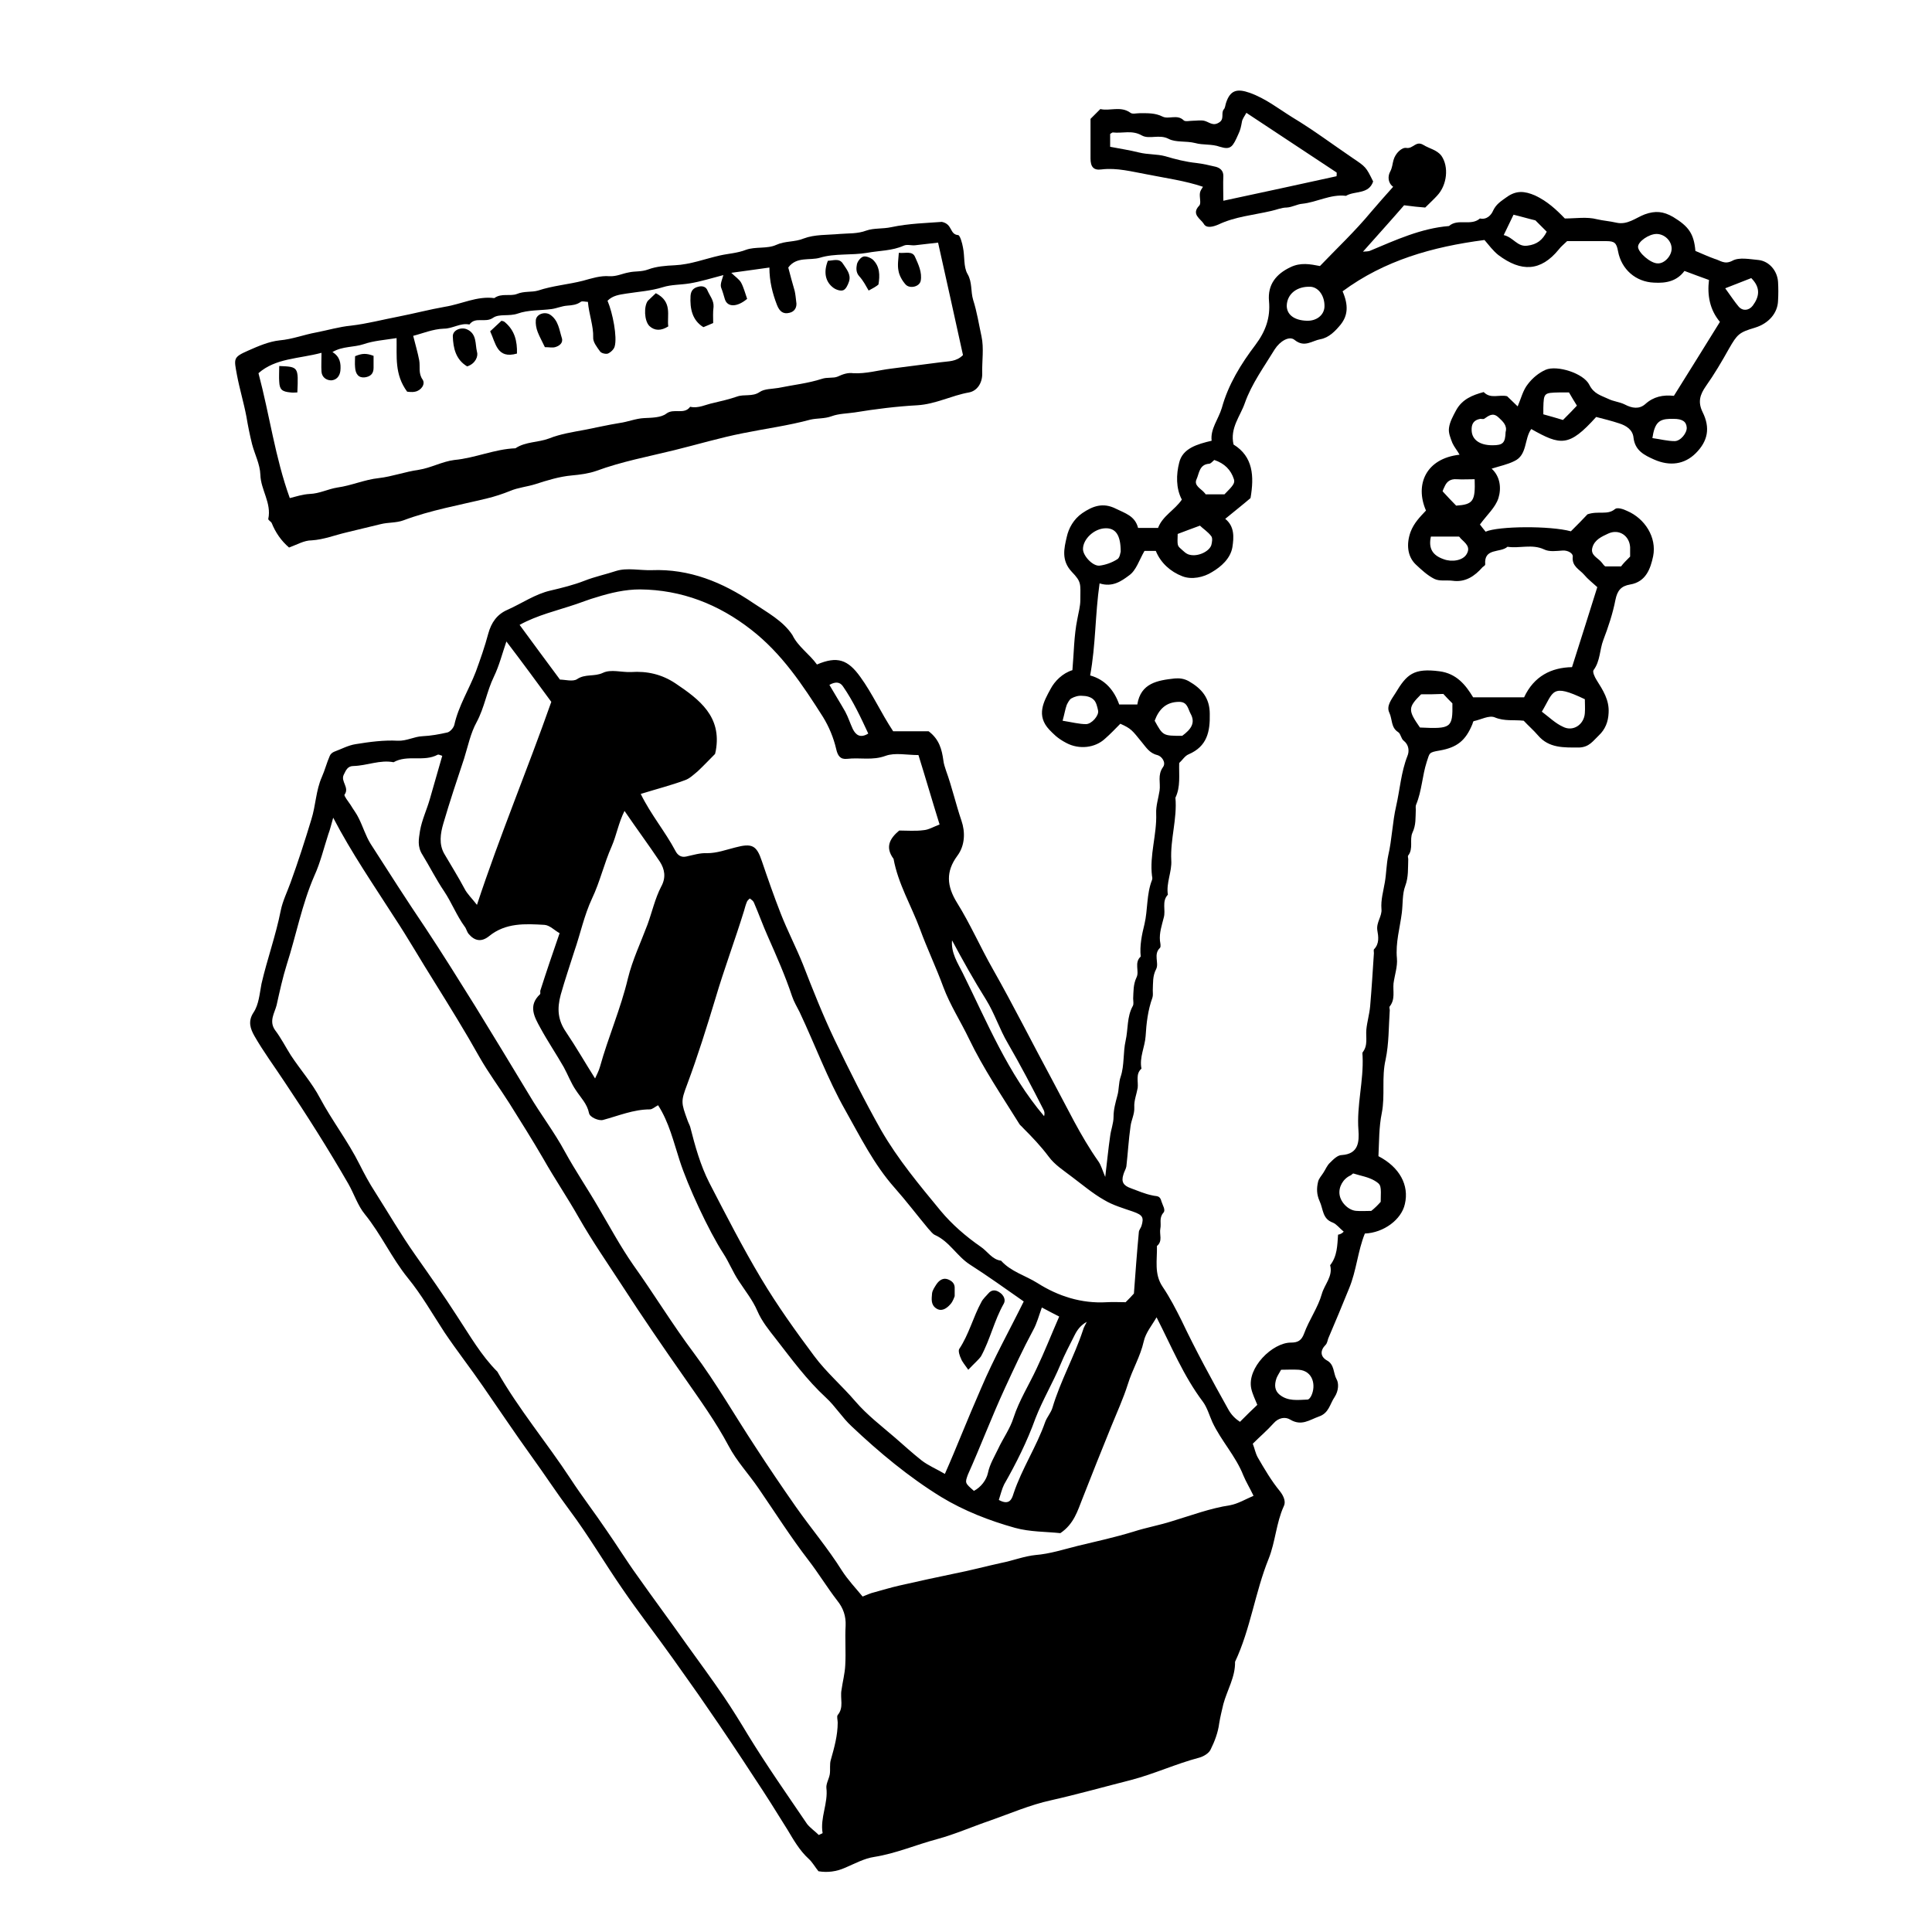 <?xml version="1.0" encoding="utf-8"?>
<!-- Generator: Adobe Illustrator 26.4.1, SVG Export Plug-In . SVG Version: 6.00 Build 0)  -->
<svg version="1.1" id="icon-fonts_xA0_Image_00000108994070744483400340000008817850269064809625_"
	 xmlns="http://www.w3.org/2000/svg" xmlns:xlink="http://www.w3.org/1999/xlink" x="0px" y="0px" viewBox="0 0 512 512"
	 style="enable-background:new 0 0 512 512;" xml:space="preserve">
<g>
	<path d="M216.5,176.1c5.4-2.3,8.2-1.3,11.5,3.3c3.2,4.4,5.4,9.4,8.7,14.4c2.8,0,6.3,0,9.4,0c2.8,2.1,3.5,4.8,3.9,7.7
		c0.1,0.9,0.4,1.8,0.7,2.7c1.6,4.4,2.6,8.9,4.1,13.3c1,2.9,1,6.5-1.1,9.3c-3.1,4.2-2.8,8-0.1,12.4c3.5,5.6,6.2,11.8,9.5,17.6
		c5.5,9.7,10.5,19.7,15.8,29.5c3.9,7.2,7.4,14.7,12.2,21.5c0.7,1,1,2.2,1.8,4.1c0.5-4.1,0.8-7.4,1.3-10.8c0.2-1.7,0.9-3.4,0.9-5.1
		c0-2,0.5-3.7,1-5.6c0.5-1.7,0.3-3.4,0.9-5.1c1-3,0.6-6.4,1.3-9.5c0.7-3.1,0.3-6.3,1.9-9.2c0.3-0.5,0.1-1.3,0.1-2
		c0.1-1.9,0-3.7,0.9-5.6c0.8-1.6-0.7-3.9,1.1-5.5c-0.3-2.9,0.3-5.8,1-8.6c0.9-3.8,0.5-7.9,2-11.7c0.1-0.3,0.1-0.7,0-1
		c-0.7-5.6,1.3-11,1.1-16.6c-0.1-2,0.6-4.1,0.9-6.1c0.3-2-0.6-4.1,0.9-6.2c0.9-1.2-0.3-2.9-1.5-3.2c-2.1-0.5-3-2.1-4.1-3.4
		c-2.6-3.2-2.8-3.6-5.7-4.9c-1.3,1.3-2.6,2.7-4.1,4c-2.6,2.4-6.8,2.9-10.2,1.1c-2.5-1.3-3.5-2.5-4.5-3.5c-3.6-3.8-1.5-7.5,0.3-10.8
		c1.1-2.1,3.2-4.2,5.8-5c0.4-4.5,0.4-9.1,1.3-13.5c0.3-1.7,0.8-3.4,0.8-5.1c0-4.3,0.4-4.7-2.3-7.5c-2.8-3-2-6.2-1.3-9.2
		c0.5-2.3,1.8-4.7,4.1-6.3c2.8-1.9,5.5-2.9,8.9-1.2c2.4,1.2,5.1,1.9,5.9,5.1c1.7,0,3.5,0,5.3,0c1.2-3.2,4.4-4.7,6.3-7.5
		c-1.6-3-1.5-6.7-0.7-9.8c0.9-3.8,4.8-4.9,8.6-5.8c-0.4-3.1,1.8-5.7,2.7-8.7c1.7-6.2,5.1-11.7,8.9-16.7c2.7-3.6,4-7.2,3.6-11.6
		c-0.4-4.4,1.9-7.2,5.7-9c2.7-1.3,5.2-0.8,7.8-0.3c4.4-4.6,9.3-9.2,13.6-14.4c1.9-2.2,3.8-4.4,5.8-6.6c-1.5-1.1-1.4-2.9-0.8-4
		c0.6-1.1,0.6-2.1,0.9-3.1c0.5-1.8,2.2-3.4,3.4-3.2c1.8,0.3,2.5-2,4.5-0.8c1.6,1,3.6,1.3,4.8,2.9c2,2.9,1.5,7.7-1.1,10.5
		c-0.9,1-1.9,1.9-3.2,3.2c-1.5-0.1-3.3-0.3-5.6-0.6c-3.2,3.7-6.9,7.8-10.9,12.3c0.7-0.1,1.4,0,2-0.3c6.7-2.8,13.4-5.9,20.8-6.5
		c2.4-2.1,5.8,0.1,8.2-2c1.8,0.4,3-0.9,3.5-2.1c0.8-1.7,2.1-2.5,3.5-3.5c2.6-1.9,4.8-1.7,7.6-0.5c3.2,1.5,5.6,3.7,7.9,6.1
		c2.9,0,5.8-0.5,8.5,0.2c1.7,0.4,3.4,0.5,5.1,0.9c3,0.7,5.2-1.3,7.6-2.2c2.8-1,4.9-0.8,7.5,0.7c4.1,2.5,5.5,4.4,5.9,9
		c1.7,0.7,3.4,1.5,5.1,2.1c1.5,0.4,2.6,1.6,4.7,0.5c1.8-1,4.6-0.4,6.9-0.2c2.8,0.3,5,2.8,5.2,5.8c0.1,1.7,0.1,3.3,0,5
		c-0.1,3.3-2.5,6-6,7.1c-4.4,1.3-4.8,1.8-7,5.6c-1.9,3.4-3.9,6.8-6.1,9.9c-1.6,2.3-2.2,4.2-0.9,6.9c2.1,4.2,1.4,7.7-1.8,10.9
		c-3,3-6.9,3.5-11,1.7c-2.7-1.2-5.1-2.4-5.5-5.8c-0.2-2.1-1.9-3.2-3.8-3.8c-2.1-0.7-4.2-1.2-6.1-1.7c-7.2,8-9.4,7.6-17.2,3.2
		c-1.9,2.6-1,6.9-4.5,8.5c-1.8,0.9-3.8,1.3-6,2c2.3,2.1,2.6,5.2,1.8,7.8c-0.8,2.5-3,4.4-4.9,7c0.4,0.5,0.9,1.2,1.5,1.9
		c3.4-1.5,17.1-1.6,22.6-0.1c1.7-1.7,3.3-3.3,4.4-4.5c2.9-1,5.3,0.3,7.3-1.4c0.6-0.5,2.2,0,3.2,0.5c4.7,2,7.9,7,6.9,12
		c-0.7,3.3-1.9,6.8-6.1,7.5c-2.4,0.4-3.4,1.6-3.9,4.1c-0.7,3.6-1.9,7.2-3.2,10.6c-1,2.6-0.8,5.6-2.6,8c-0.3,0.5,0.3,1.8,0.8,2.6
		c1.7,2.7,3.4,5.3,3.2,8.7c-0.1,2.4-0.9,4.4-2.6,6c-1.5,1.4-2.5,3.1-5.2,3.2c-4.1,0-8,0.2-10.9-3.2c-1.2-1.4-2.6-2.6-3.8-3.9
		c-2.6-0.3-5.1,0.2-7.7-0.9c-1.5-0.6-3.6,0.6-5.5,1c-0.2,0-0.3,0.5-0.4,0.8c-1.8,4.4-4.1,6.2-8.7,7c-2.9,0.5-2.6,0.6-3.4,3
		c-1.2,3.7-1.3,7.7-2.8,11.3c-0.2,0.4-0.1,1-0.1,1.4c-0.1,2.1,0.1,4-0.9,6.1c-0.8,1.8,0.3,4.2-1.1,6c-0.2,0.2,0,0.7,0,1
		c-0.1,2.4,0.1,4.7-0.8,7.1c-0.8,2.1-0.6,4.7-0.9,7.1c-0.5,4-1.7,7.9-1.3,12.1c0.2,2.1-0.6,4.4-0.9,6.6c-0.2,2.1,0.5,4.2-1,6.1
		c-0.2,0.2,0,0.7,0,1c-0.3,4.4-0.2,8.8-1.1,13.1c-1.1,4.7-0.1,9.5-1,14.1c-0.8,3.9-0.7,7.7-0.9,11.5c5.6,2.9,8.2,7.7,7,12.7
		c-0.9,4.1-5.6,7.6-10.6,7.8c-1.9,4.7-2.2,9.8-4.2,14.6c-1.8,4.4-3.6,8.8-5.5,13.2c-0.2,0.6-0.3,1.3-0.7,1.7
		c-1.5,1.5-1.4,3.1,0.3,4.1c2.1,1.1,1.7,3.4,2.6,5c0.6,1,0.6,3-0.5,4.7c-1.3,1.9-1.5,4.3-4.2,5.2c-2.5,0.9-4.6,2.6-7.6,0.8
		c-1.3-0.8-3.1-0.5-4.4,1c-1.7,1.9-3.6,3.5-5.5,5.4c0.5,1.3,0.7,2.5,1.3,3.6c1.8,3.1,3.6,6.2,5.9,9c1.1,1.4,1.6,2.9,1,4
		c-2,4.4-2.2,9.4-4,13.9c-3.6,8.9-4.8,18.6-8.9,27.3c0.1,4-2.1,7.5-3.1,11.2c-0.4,1.7-0.8,3.3-1.1,5.1c-0.3,2.4-1.2,4.8-2.3,7
		c-0.5,1-1.9,1.8-3,2.1c-6.1,1.6-11.9,4.3-18,5.9c-7.1,1.8-14.2,3.8-21.3,5.4c-5.5,1.2-10.8,3.5-16.2,5.4c-4.7,1.6-9.2,3.6-14,4.9
		c-5.6,1.5-10.9,3.8-16.6,4.7c-2.7,0.4-5.2,1.8-7.8,2.9c-2.3,1-4.6,1.3-7,0.9c-0.9-1.1-1.6-2.4-2.6-3.3c-2.4-2.2-4-5-5.6-7.7
		c-2.9-4.7-5.8-9.3-8.8-13.8c-4.1-6.3-8.3-12.6-12.6-18.8c-2.9-4.3-6-8.5-9-12.8c-4.4-6.2-9.1-12.2-13.4-18.5
		c-4.7-6.8-8.9-14-13.9-20.7c-3.5-4.7-6.7-9.6-10.1-14.3c-4.4-6.1-8.6-12.4-12.9-18.6c-3.3-4.8-6.9-9.4-10.2-14.3
		c-3.2-4.9-6.1-10-9.7-14.4c-4.3-5.3-7.1-11.6-11.4-16.9c-1.9-2.3-2.9-5.5-4.4-8.1c-5.3-9.2-11-18.2-16.9-27c-2.7-4.1-5.6-8-8-12.2
		c-1-1.8-1.8-3.8-0.2-6.2c1.4-2.1,1.6-5,2.1-7.6c1.5-6.5,3.8-12.8,5.1-19.4c0.5-2.5,1.7-4.9,2.6-7.4c2-5.5,3.8-11.1,5.5-16.7
		c1.2-3.8,1.2-7.7,2.8-11.3c0.8-1.8,1.3-3.8,2.1-5.6c0.2-0.5,0.7-0.9,1.2-1.1c1.9-0.7,3.7-1.7,5.7-2c3.7-0.6,7.4-1.1,11.1-0.9
		c2.4,0.1,4.3-1.1,6.6-1.2c2.2-0.1,4.4-0.5,6.6-1c0.7-0.2,1.6-1.2,1.8-2c1.1-5,3.9-9.4,5.7-14.1c1.2-3.3,2.4-6.7,3.3-10.1
		c0.8-2.9,2.3-5.1,5.1-6.3c3.8-1.7,7.4-4.2,11.4-5.1c3-0.7,6.2-1.5,9-2.6c2.8-1.1,5.7-1.7,8.4-2.6c2.9-0.9,6.3-0.1,9.4-0.2
		c10-0.4,18.8,3.2,26.9,8.7c3.7,2.5,7.9,4.7,10.4,8.5C211.5,171.4,214.5,173.3,216.5,176.1z M356.1,326.4c-1.1-0.9-1.9-2-2.9-2.4
		c-2.8-1-2.5-3.6-3.5-5.7c-0.8-1.8-0.8-3.4-0.4-5.1c0.2-0.9,0.9-1.6,1.4-2.4c0.6-0.9,1-2,1.8-2.7c0.9-0.9,2-2,3.1-2
		c4.5-0.3,4.6-3.6,4.4-6.6c-0.5-6.6,1.4-13,1.1-19.6c0-0.3-0.1-0.8,0-1c1.5-1.9,0.8-4,1-6.1c0.2-2,0.8-4,1-6.1
		c0.4-4.7,0.7-9.4,1-14.1c0-0.3-0.1-0.8,0-1c1.5-1.5,1.2-3.4,0.9-5.1c-0.3-2.1,1.3-3.7,1.1-5.6c-0.2-2.4,0.5-4.7,0.9-7.1
		c0.4-2.3,0.4-4.7,0.9-7.1c1-4.3,1.1-8.8,2.1-13.1c1-4.4,1.3-9,3-13.3c0.5-1.2,0.4-2.9-1-4c-0.7-0.5-0.8-1.9-1.5-2.3
		c-1.9-1.2-1.5-3.4-2.3-5.1c-0.9-1.8,0.6-3.6,1.6-5.2c3-5,4.8-6.7,11.7-5.8c4.5,0.6,6.9,3.6,8.9,6.9c4.6,0,9,0,13.5,0
		c2.6-5.6,7.2-7.9,12.7-8c2.3-7.2,4.5-14.2,6.7-21.2c-1.3-1.2-2.5-2.1-3.5-3.3c-1.2-1.4-3.3-2.2-3-4.8c0.1-0.8-1.2-1.7-2.7-1.6
		c-1.6,0.1-3.5,0.4-4.9-0.3c-3.2-1.5-6.5-0.2-9.7-0.7c-1.9,1.7-6.3,0.2-5.9,4.7c0,0.2-0.4,0.5-0.7,0.7c-2.1,2.4-4.6,4.1-8,3.6
		c-1.6-0.2-3.4,0.2-4.8-0.5c-1.8-0.9-3.4-2.4-4.9-3.8c-2.3-2.2-2.5-5.5-1.4-8.6c0.9-2.4,2.5-4,4.1-5.7c-3-6.9,0-13.8,8.9-14.8
		c-0.6-1.1-1.4-2-1.9-3.1c-0.5-1.3-1.1-2.7-0.9-4c0.2-1.6,1.1-3.2,1.9-4.7c1.6-2.9,4.3-4,7.3-4.8c1.8,1.9,4.1,0.6,6.2,1.1
		c0.9,0.9,1.9,1.8,2.8,2.7c0.9-2.1,1.4-4.3,2.7-5.9c1.2-1.6,2.9-3,4.7-3.8c3-1.3,10.1,0.9,11.6,4c1.2,2.4,3.1,2.8,5,3.7
		c1.4,0.7,3,0.8,4.4,1.5c1.9,1,3.8,1.3,5.4-0.1c2.2-2,4.7-2.5,7.6-2.2c4.1-6.6,8.2-13.1,12.2-19.6c-2.7-3.2-3.4-7.1-2.9-11.1
		c-2.3-0.8-4.3-1.6-6.5-2.4c-2,2.7-4.8,3.3-8.1,3.1c-4.8-0.2-8.6-3.5-9.5-8.3c-0.4-2.2-0.9-2.7-3.1-2.7c-3.5,0-7,0-10.4,0
		c-0.8,0.8-1.6,1.4-2.2,2.2c-4.8,5.9-10,6-16,1.5c-1.4-1.1-2.5-2.6-3.7-4c-13.8,1.8-26.5,5.4-37.6,13.6c1.6,3.7,1.4,6.4-0.5,8.8
		c-1.4,1.7-3.1,3.5-5.4,3.9c-2.2,0.4-4.2,2.3-6.8,0.2c-1.4-1.2-3.9,0.3-5.3,2.5c-2.8,4.6-6.1,9.1-7.9,14.2c-1.2,3.5-4,6.6-3,11
		c5.2,3.2,5.5,8.4,4.5,14.2c-2.1,1.8-4.4,3.6-6.7,5.5c2.5,2,2.3,4.9,1.9,7.5c-0.5,3-3,5.2-5.4,6.6c-2.2,1.4-5.4,2.1-7.9,1.1
		c-3.1-1.2-5.7-3.5-7-6.7c-1.2,0-2.3,0-3,0c-1.4,2.4-2.2,5.2-4.1,6.5c-2,1.5-4.4,3.2-7.8,2.1c-1.2,8.3-1,16.3-2.5,24.4
		c4,1.1,6.4,4,7.7,7.7c1.8,0,3.2,0,4.8,0c0.9-5.7,5.4-6.4,9.9-6.9c1.2-0.1,2.4,0,3.7,0.7c3.5,2,5.6,4.5,5.6,8.7
		c0.1,4.7-0.7,8.6-5.6,10.7c-1,0.4-1.7,1.6-2.5,2.3c-0.1,3.2,0.4,6.3-1,9.2c0.5,5.6-1.4,11-1.1,16.6c0.2,3-1.4,6-0.9,9.1
		c-1.7,1.8-0.5,4.1-1.1,6.1c-0.5,2-1.2,4-1,6.1c0.1,0.7,0.3,1.6,0,1.9c-1.8,1.7-0.2,4-1,5.6c-1,1.9-0.8,3.7-0.9,5.6
		c0,0.7,0.1,1.4-0.1,2c-1.2,3.3-1.6,6.8-1.8,10.2c-0.2,2.9-1.7,5.6-1.1,8.6c-1.6,1.4-0.8,3.4-1,5.1c-0.3,1.7-1,3.4-0.9,5.1
		c0.1,1.9-0.8,3.4-1,5.1c-0.5,3.5-0.7,7.1-1.1,10.6c-0.1,0.7-0.6,1.4-0.8,2.2c-0.6,1.9,0,2.9,2,3.6c1.9,0.7,3.7,1.5,5.7,1.9
		c1.1,0.3,2-0.1,2.4,1.6c0.3,1,1.2,2.3,0.5,3c-1.2,1.4-0.5,2.8-0.8,4.2c-0.3,1.5,0.7,3.3-0.9,4.6c0.1,3.7-0.8,7.4,1.5,10.8
		c1.9,2.8,3.5,5.9,5,8.9c3.8,8,8,15.7,12.3,23.4c0.9,1.7,2,2.7,3.2,3.5c1.7-1.7,3.2-3.2,4.6-4.5c-0.6-1.5-1.3-2.9-1.6-4.3
		c-1.2-5.5,5.6-12.2,10.5-12.2c1.8,0,2.8-0.5,3.5-2.4c1.3-3.6,3.7-6.9,4.7-10.5c0.7-2.5,3-4.7,2.2-7.6c1.9-2.4,1.9-5.3,2.1-8.1
		C355.2,327.1,355.6,326.9,356.1,326.4z M217,486.3c0.3-0.2,0.7-0.3,1-0.5c-0.7-4.1,1.5-7.9,1-12c-0.1-1.1,0.7-2.4,0.9-3.6
		c0.2-1.3-0.1-2.7,0.3-3.9c0.9-3.2,1.8-6.4,1.8-9.8c0-0.7-0.3-1.6,0-2c1.7-2,0.6-4.4,1-6.6c0.3-2.2,0.9-4.4,1-6.6
		c0.2-3.5-0.1-7,0.1-10.5c0.1-2.5-0.6-4.6-2.2-6.6c-2.7-3.5-5-7.3-7.7-10.8c-4.7-6.1-8.8-12.6-13.2-19c-2.6-3.8-5.8-7.2-7.9-11.2
		c-3.4-6.4-7.6-12.2-11.7-18.1c-5.6-8-11.1-16-16.4-24.2c-3.9-6-8-11.9-11.6-18.2c-3-5.3-6.4-10.3-9.4-15.6c-2.9-5-6-9.9-9-14.7
		c-2.6-4.1-5.5-8-7.9-12.2c-3.8-6.8-7.9-13.4-12-20c-3.6-5.7-6.9-11.5-10.6-17.1c-5.5-8.6-11.3-17-16.2-26.4
		c-0.5,1.7-0.8,3.1-1.3,4.4c-1.2,3.7-2.1,7.5-3.7,11c-3.3,7.6-4.8,15.7-7.3,23.5c-1.1,3.5-1.9,7.2-2.7,10.8c-0.5,2-2.1,4.2-0.4,6.6
		c1.6,2.1,2.8,4.5,4.2,6.7c2.5,3.8,5.6,7.3,7.7,11.3c3.2,6,7.4,11.4,10.5,17.6c1.2,2.4,2.6,5,4.1,7.3c3.5,5.5,6.8,11.2,10.6,16.6
		c3.8,5.4,7.6,10.8,11.2,16.4c3.3,5,6.3,10.3,10.6,14.6c5.7,10,13.1,18.8,19.4,28.4c3,4.6,6.4,9,9.5,13.6c2.8,4,5.3,8.1,8.2,12.1
		c4.3,6.1,8.7,12,13,18.1c3.3,4.6,6.7,9.2,9.9,13.9c2.3,3.4,4.4,6.8,6.5,10.3c4.9,8,10.3,15.7,15.6,23.5
		C214.8,484.5,216,485.3,217,486.3z M169.8,210.4c2.7,5.5,6.5,10,9.2,15.1c0.5,1,1.4,1.8,2.8,1.5c1.9-0.4,3.7-1,5.6-0.9
		c2.6,0,5-0.9,7.4-1.5c4.5-1.2,5.7-0.6,7.1,3.6c1.6,4.7,3.2,9.3,5,13.9c1.8,4.6,4.1,9,5.9,13.5c2.6,6.7,5.3,13.5,8.4,20
		c3.9,8.1,7.9,16.1,12.3,23.9c4.5,7.8,10.2,14.6,15.8,21.4c3,3.6,6.7,6.8,10.6,9.5c1.8,1.2,3,3.4,5.4,3.7c2.6,2.9,6.4,3.9,9.6,5.9
		c5.5,3.5,11.7,5.5,18.4,5.1c1.7-0.1,3.3,0,5,0c0.8-0.8,1.6-1.6,2.2-2.3c0.4-5.5,0.8-10.9,1.3-16.2c0-0.6,0.5-1.1,0.7-1.7
		c0.7-2.3,0.3-2.9-2.2-3.8c-2.6-0.9-5.4-1.7-7.7-3.1c-3-1.7-5.7-4-8.5-6.1c-2.2-1.7-4.6-3.2-6.2-5.4c-2.1-2.8-4.4-5.2-6.8-7.6
		c-0.3-0.4-0.8-0.7-1-1.1c-4.6-7.4-9.5-14.6-13.3-22.5c-2.2-4.6-5-8.9-6.8-13.7c-1.9-5.2-4.3-10.2-6.2-15.4c-2.3-6.2-5.8-12-7-18.6
		c-2.3-3.1-1-5.4,1.5-7.5c2.1,0,4.3,0.2,6.5-0.1c1.3-0.1,2.6-0.9,4.2-1.5c-1.9-6.1-3.7-12.3-5.6-18.4c-3.1,0-6.2-0.7-8.7,0.2
		c-3.5,1.3-6.8,0.4-10.2,0.8c-1.8,0.2-2.5-0.8-2.9-2.6c-0.7-3-1.9-5.9-3.5-8.5c-5.4-8.5-10.9-16.8-19-23.1
		c-8.7-6.8-18.5-10.6-29.5-10.7c-3.9,0-7.8,0.9-11.6,2.1c-1.8,0.5-3.5,1.2-5.3,1.8c-5,1.7-10.3,2.9-15,5.5c3.5,4.8,7,9.5,10.7,14.5
		c1.3,0,3.4,0.6,4.5-0.1c2.2-1.5,4.6-0.6,6.9-1.7c2.1-1,4.9-0.1,7.4-0.2c4.3-0.3,8.2,0.6,11.8,3c6.4,4.3,12.3,8.8,10.7,17.8
		c-0.1,0.3-0.1,0.6-0.2,0.9c-1.5,1.5-3,3.1-4.6,4.6c-1.1,0.9-2.2,2-3.5,2.4C177.9,208.1,174,209.1,169.8,210.4z M281,406.3
		c-3.7-0.4-8-0.3-12-1.4c-6.8-1.9-13.5-4.5-19.6-8.2c-8.6-5.3-16.4-11.8-23.7-18.7c-2.5-2.3-4.3-5.3-6.8-7.6
		c-5.1-4.7-9.1-10.2-13.3-15.6c-1.8-2.3-3.7-4.6-4.9-7.4c-1.2-2.8-3.2-5.3-4.9-7.9c-1.6-2.4-2.6-5-4.1-7.3
		c-3.9-6-9.5-18.1-11.6-24.7c-1.6-4.9-2.8-10.1-5.7-14.6c-0.8,0.4-1.5,1.1-2.2,1.1c-4.3,0-8.3,1.7-12.4,2.8
		c-1.1,0.3-3.5-0.7-3.7-1.8c-0.5-2.5-2.2-4.1-3.5-6.1c-1.3-1.9-2.1-4.1-3.2-6.1c-2-3.5-4.3-6.9-6.2-10.4c-1.6-2.9-3.3-5.9-0.1-8.9
		c0.2-0.2,0-0.7,0.1-1c1.6-5,3.3-10,5.1-15.2c-1.3-0.7-2.6-2.1-4-2.2c-5.1-0.3-10.3-0.6-14.7,3c-2,1.6-3.8,1.3-5.4-0.6
		c-0.5-0.6-0.6-1.4-1.1-2c-2.1-2.9-3.4-6.3-5.4-9.3c-2.1-3.1-3.8-6.5-5.7-9.6c-1.5-2.3-1-4.3-0.7-6.4c0.5-2.9,1.8-5.6,2.6-8.4
		c1.1-3.8,2.2-7.6,3.3-11.5c-0.6-0.2-1-0.4-1.2-0.3c-3.7,2-8-0.1-11.7,2c-3.6-0.7-7,0.9-10.6,1c-1.6,0-2,1.1-2.6,2.3
		c-0.9,1.8,1.6,3.4,0.2,5.3c-0.2,0.3,1,1.8,1.6,2.7c0.7,1.2,1.6,2.3,2.2,3.6c1.1,2.2,1.8,4.6,3.1,6.7c4.8,7.5,9.6,15,14.6,22.4
		c4.5,6.8,8.8,13.7,13.1,20.6c4.8,7.8,9.6,15.7,14.3,23.5c3,5.1,6.7,9.9,9.5,15.1c2.8,5.1,6,9.8,8.9,14.8c3,5.1,5.8,10.3,9.2,15.2
		c5.5,7.7,10.4,15.8,16.1,23.4c5.9,7.9,10.8,16.5,16.2,24.7c3.5,5.4,7.1,10.7,10.8,16c4,5.7,8.5,11,12.2,16.9
		c1.6,2.5,3.7,4.7,5.5,6.9c1.3-0.5,2.1-0.9,3-1.1c2.2-0.6,4.5-1.3,6.7-1.8c4.9-1.1,9.8-2.2,14.7-3.2c4.1-0.8,8.2-1.9,12.3-2.8
		c3.1-0.6,6.1-1.8,9.1-2.1c3.8-0.3,7.5-1.5,11.1-2.4c5-1.2,10-2.3,14.9-3.8c3.4-1.1,6.9-1.7,10.3-2.8c5-1.5,10-3.4,15.3-4.2
		c2.1-0.4,4.1-1.6,6.2-2.5c-1-2.1-2-3.7-2.7-5.4c-2-5.1-5.9-9.2-8.2-14.1c-0.8-1.8-1.4-3.9-2.5-5.4c-5.2-6.9-8.4-14.8-12.3-22.4
		c-1.2,2.1-2.9,4.1-3.4,6.4c-0.9,4-3,7.4-4.2,11.3c-1.2,3.8-2.9,7.5-4.4,11.2c-2.6,6.4-5.2,12.9-7.7,19.3
		C285.6,400.3,284.6,403.9,281,406.3z M271.3,344.9c-5-3.5-9.6-6.8-14.3-9.8c-3.4-2.2-5.4-6.1-9.2-7.8c-0.7-0.3-1.2-1.1-1.8-1.7
		c-3-3.6-5.8-7.3-8.9-10.8c-5.5-6.2-9.1-13.5-13.1-20.6c-4.7-8.3-8-17.3-12.1-26c-0.7-1.4-1.5-2.7-2-4.2c-1.8-5.4-4.1-10.6-6.4-15.8
		c-1.3-2.9-2.4-6-3.7-9c-0.2-0.5-0.7-0.8-1.1-1.1c-0.3,0.3-0.7,0.6-0.8,1c-0.3,0.7-0.5,1.5-0.7,2.2c-2.4,7.8-5.3,15.5-7.6,23.3
		c-2.3,7.6-4.7,15.3-7.5,22.8c-1.7,4.5-1.6,4.8,0.1,9.5c0.2,0.6,0.5,1.1,0.7,1.7c1.3,5.1,2.7,10.2,5.1,14.9
		c4.4,8.5,8.8,17.1,13.7,25.3c4.3,7.2,9.1,13.9,14.1,20.6c3.2,4.3,7.4,7.9,10.9,12c3.1,3.6,6.9,6.5,10.5,9.6c2.3,2,4.6,4.1,7,6
		c1.8,1.4,4,2.3,6.2,3.6c1.6-3.6,3-7,4.4-10.4c1.7-4.1,3.4-8.2,5.2-12.3C263.4,359.9,267.5,352.6,271.3,344.9z M134.2,170
		c-1.1,3.2-1.9,6.4-3.3,9.3c-1.9,3.9-2.5,8.2-4.6,12.1c-1.6,2.9-2.3,6.4-3.3,9.6c-1.9,5.7-3.8,11.4-5.5,17.2c-0.8,2.7-1.2,5.5,0.2,8
		c1.8,3.1,3.7,6.1,5.4,9.3c0.7,1.4,2,2.6,3.3,4.3c6.1-18.5,13.4-35.9,19.7-53.8C142.2,180.7,138.4,175.5,134.2,170z M165.5,214.9
		c-1.6,3.2-2.1,6.4-3.4,9.4c-2,4.5-3.1,9.4-5.2,13.8c-2.1,4.5-3.1,9.4-4.7,14c-1.2,3.8-2.5,7.6-3.6,11.5c-1,3.7-0.8,6.7,1.4,9.9
		c2.7,4,5.1,8.2,7.7,12.3c0.4-0.9,1-2,1.3-3.1c2.2-7.9,5.5-15.4,7.4-23.4c1.2-4.9,3.4-9.5,5.2-14.3c1.2-3.3,2-6.9,3.6-10
		c1.4-2.5,0.9-4.7-0.3-6.6C171.9,223.9,168.7,219.6,165.5,214.9z M258.1,395.1c1.9-1,3.3-2.9,3.7-4.7c0.5-2.4,1.7-4.3,2.7-6.4
		c1.3-2.8,3.2-5.4,4.1-8.3c1.5-4.6,4.1-8.7,6.1-13c2.1-4.4,3.9-9,6-13.8c-1.2-0.6-2.7-1.4-4.6-2.4c-0.8,2.2-1.3,4.2-2.3,6
		c-2.7,5-5.1,10.2-7.5,15.4c-3.5,7.6-6.4,15.3-9.8,22.9C255.7,393,255.7,393,258.1,395.1z M264.7,397.5c2.9,1.6,3.5-0.4,3.9-1.7
		c2.2-6.6,6.1-12.4,8.4-19c0.5-1.3,1.5-2.4,1.9-3.7c2.1-7.1,5.8-13.6,8.1-20.6c0.2-0.8,0.7-1.5,1-2.2c-1.6,0.9-2.5,2.1-3.2,3.5
		c-1.3,2.6-2.7,5.2-3.8,7.9c-2,4.8-4.7,9.3-6.6,14.2c-2.2,6.1-5.1,11.9-8.3,17.5C265.5,394.6,265.2,396,264.7,397.5z M252.3,249.2
		c-0.3,3.3,1.5,6,2.8,8.6c6.5,13.1,12,26.7,21.6,38c0.2-0.7,0.1-1.3-0.2-1.8c-3-5.9-6.1-11.8-9.4-17.5c-2.2-3.7-3.5-7.9-5.8-11.6
		C258.1,259.8,255.2,254.6,252.3,249.2z M365.9,318.5c0.1-4.3,0.2-4.5-1.6-5.6c-1.7-1-3.7-1.3-5.6-1.9c-0.2-0.1-0.5,0.4-0.8,0.5
		c-2,0.9-3.2,3.1-2.9,5.1c0.3,2.1,2.4,4.2,4.5,4.3c1.3,0.1,2.6,0,3.9,0C364.3,320.2,365.1,319.4,365.9,318.5z M376.6,184
		c-3.5,3.5-3.5,4.2-0.3,8.8c8.3,0.4,8.7,0.1,8.6-6.4c-0.8-0.8-1.6-1.6-2.4-2.5C380.5,184,378.5,184,376.6,184z M408.6,188.6
		c2,1.5,3.6,3.1,5.6,4c2.7,1.4,5.6-0.6,5.8-3.6c0.1-1.3,0-2.6,0-3.7C411,181,411.8,183.3,408.6,188.6z M297,146.2
		c0-4.5-1.4-6.3-4.1-6.2c-3,0.1-5.9,2.9-5.9,5.5c0,1.8,2.6,4.6,4.4,4.4c1.6-0.2,3.3-0.8,4.7-1.7C296.8,147.8,296.9,146.4,297,146.2z
		 M346.3,85c2.6,0.1,4.6-1.5,4.7-3.7c0.1-2.8-1.5-5.1-3.6-5.3c-3.7-0.2-6.3,1.9-6.4,5C341,83.4,343,84.9,346.3,85z M313.3,195
		c2.3-1.7,3.6-3.4,2.2-5.9c-0.7-1.3-0.8-3.1-3-3.1c-3.5,0-5.4,2-6.5,5C308.2,195,308.2,195,313.3,195z M432,147.5c0-0.8,0-1.7,0-2.5
		c-0.2-3.1-3-4.9-5.8-3.6c-1.7,0.8-3.6,1.6-4.2,3.7c-0.6,2.1,1.5,2.7,2.5,4c0.3,0.4,0.6,0.8,0.9,1c1.5,0,2.8,0,4.2,0
		C430.2,149.3,430.9,148.6,432,147.5z M339.5,363c-0.5,0.9-0.9,1.5-1.2,2.2c-0.7,2-0.4,3.4,0.8,4.4c2.2,1.8,4.8,1.4,7.4,1.3
		c0.4,0,0.8-0.6,1-1c1.3-2.7,0.5-6.6-3.3-6.9C342.6,362.9,341,363,339.5,363z M324.5,131c2.4-2.4,2.8-3,2.5-4
		c-0.8-2.5-2.5-4.2-5.2-5.1c-0.4,0.3-0.9,1-1.4,1c-2.6,0.2-2.6,2.6-3.3,4.1c-0.8,1.7,1.2,2.5,2.1,3.6c0.1,0.1,0.2,0.2,0.3,0.4
		C321,131,322.5,131,324.5,131z M409.9,61.4c-1.2-1.2-2.2-2.2-3-3c-2.1-0.5-3.7-1-5.8-1.5c-0.8,1.7-1.7,3.5-2.6,5.4
		c2.6,0.6,3.6,3.2,6.3,2.8C407.3,64.8,408.8,63.6,409.9,61.4z M399,114.5c0.5-1.7-0.7-2.8-1.9-3.9c-1.5-1.4-2.6-0.4-3.8,0.4
		c-0.2,0.1-0.7,0-1,0c-1.7,0.3-2.4,1.3-2.3,3.1c0.1,2.4,2.1,3.9,5.5,3.9C398.3,118,398.9,117.4,399,114.5z M386.6,142.2
		c-2.6,0-5.1,0-7.4,0c-0.7,3.2,0.5,5,3.4,6c2.1,0.8,5.1,0.4,6.1-1.4c1.1-1.9-0.4-2.9-1.6-4.1C386.9,142.4,386.7,142.2,386.6,142.2z
		 M281.6,191c2.5,0.4,4.4,0.9,6.2,0.9c1.5,0,3.5-2.3,3.2-3.6c-0.2-1-0.5-2.3-1.2-2.9c-0.7-0.7-1.9-1-3-1c-1-0.1-2,0.2-2.9,0.7
		c-0.5,0.3-0.9,1.1-1.2,1.7C282.3,187.9,282.1,189.2,281.6,191z M312.1,141.5c-0.1,3-0.1,3.1,0.8,3.9c0.7,0.6,1.4,1.4,2.3,1.6
		c2.2,0.6,5.2-0.8,5.8-2.5c0.2-0.7,0.4-1.9,0-2.4c-0.9-1.2-2.2-2-3-2.8C316,140,314.3,140.7,312.1,141.5z M439,62
		c-2,0-4.9,2-4.9,3.4c0,1.5,3.3,4.4,5.2,4.4c1.8,0.1,3.7-2,3.7-3.9C443,63.8,441.1,62,439,62z M390.8,127c-1.8,0-3.3,0.1-4.8,0
		c-1.5-0.1-2.5,0.5-3.1,1.8c-0.3,0.6-0.6,1.3-0.6,1.4c1.3,1.4,2.4,2.6,3.6,3.8C390.4,133.7,391,132.8,390.8,127z M417.9,107.5
		c-0.7-1.1-1.4-2.3-2.1-3.5c-1,0-1.8,0-2.6,0c-4,0.1-4.1,0.1-4.2,4.1c0,0.5,0,1,0,1.7c1.8,0.5,3.6,1,5.2,1.5
		C415.6,109.9,416.8,108.7,417.9,107.5z M219.8,181.5c1.5,2.6,2.9,4.8,4.2,7.1c0.8,1.5,1.3,3.1,2,4.6c0.8,1.6,2,2.5,4.1,1.2
		c-2-4.3-4-8.6-6.7-12.5C222.6,180.7,221.4,180.6,219.8,181.5z M457.2,76.4c1.6,2.2,2.5,3.6,3.6,4.9c1.1,1.2,2.7,1,3.7-0.3
		c1.7-2.3,2.2-4.7-0.4-7.3C462.1,74.5,460,75.3,457.2,76.4z M437.9,116.1c2.2,0.3,4,0.8,5.9,0.8c1.6,0,3.3-2.2,3.2-3.6
		c-0.1-1.6-1.2-2.3-3.5-2.3c-0.3,0-0.7,0-1,0C439.6,111.1,438.5,112.1,437.9,116.1z"/>
	<path d="M76.6,145.1c-2.1-1.8-3.6-4-4.6-6.5c-0.2-0.4-1-0.8-0.9-1.1c0.9-4.2-2-7.7-2.1-11.7c-0.1-2.8-1.5-5.4-2.2-8.1
		c-0.6-2.4-1.1-4.9-1.5-7.3c-0.7-3.7-1.8-7.3-2.5-11c-0.8-4.4-1.1-4.7,3-6.5c2.7-1.2,5.5-2.4,8.3-2.7c3.4-0.3,6.4-1.5,9.7-2.1
		c3.1-0.6,6.1-1.5,9.2-1.8c4.3-0.5,8.4-1.6,12.6-2.4c4.1-0.8,8.3-1.9,12.3-2.6c4.4-0.7,8.5-2.9,13.1-2.3c1.9-1.4,4.2-0.4,6-1.1
		c1.9-0.8,3.9-0.4,5.6-0.9c3.9-1.3,8-1.6,11.9-2.6c2.2-0.6,4.6-1.4,7-1.2c1.9,0.1,3.4-0.7,5.1-1c1.7-0.4,3.3-0.1,5.2-0.8
		c2.1-0.8,4.7-1,7-1.1c4.2-0.2,8-1.7,12-2.6c2.2-0.5,4.6-0.6,6.9-1.5c2.5-0.9,5.6-0.2,8-1.3c2.4-1.1,4.9-0.7,7.3-1.7
		c2.9-1.1,6.3-0.9,9.5-1.2c2.4-0.2,4.7,0,7.1-0.9c2-0.7,4.3-0.4,6.6-0.9c4.7-1,9.6-1.1,13.4-1.4c2.9,0.6,2,3.3,4.3,3.5
		c0.5,0,1.1,2.1,1.3,3.3c0.5,2.3,0.1,5.1,1.2,7c1.3,2.2,0.8,4.6,1.5,6.9c1,3.1,1.5,6.4,2.2,9.6c0.7,3.2,0.1,6.6,0.2,10
		c0,2.5-1.4,4.5-3.5,4.9c-4.6,0.8-8.8,3.1-13.7,3.4c-5.5,0.3-11.1,1-16.6,1.9c-2,0.3-4.2,0.3-6.1,1c-1.9,0.7-3.8,0.5-5.6,0.9
		c-5.9,1.6-12,2.4-17.9,3.6c-6.1,1.2-12.1,3-18.2,4.5c-6.9,1.7-13.9,3-20.7,5.5c-2,0.7-4.3,1-6.5,1.2c-3.3,0.3-6.5,1.3-9.6,2.3
		c-2.2,0.7-4.6,0.9-6.7,1.8c-2,0.8-4.1,1.5-6.2,2c-7.4,1.8-14.9,3.1-22.1,5.8c-1.9,0.7-4,0.5-6,1c-3,0.7-6.1,1.5-9.1,2.2
		c-3,0.7-6,1.9-9.2,2.1C80.6,143.2,78.8,144.3,76.6,145.1z M155.8,80c-0.7,0-1.5-0.3-1.9,0c-1.1,0.8-2.3,0.9-3.6,1
		c-1.4,0.1-2.7,0.7-4.1,0.9c-3,0.4-6.2,0.2-9,1.2c-2.3,0.8-4.9,0-6.5,1.1c-2.1,1.5-4.7-0.4-6.3,1.8c-2.4-0.5-4.4,1.1-6.8,1.1
		c-2.9,0.1-5.7,1.3-8.1,1.9c0.6,2.4,1.2,4.4,1.6,6.5c0.3,1.7-0.3,3.4,0.9,5.1c0.8,1.2-0.4,2.9-2,3.2c-0.9,0.2-1.9,0-2.1,0
		c-3.4-4.6-2.7-9.3-2.8-14.2c-3.2,0.5-6.1,0.7-8.7,1.6c-2.7,0.9-5.6,0.5-8.3,2.1c2,1.2,2.3,3,2.1,5c-0.2,1.5-1.1,2.4-2.4,2.5
		c-1.4,0-2.5-0.9-2.6-2.3c-0.1-1.5,0-2.9,0-5c-6,1.6-12.2,1.4-16.7,5.4c3,11.3,4.4,22.3,8.3,33.1c1.6-0.4,3.4-1,5.3-1.1
		c2.6-0.1,4.8-1.3,7.3-1.7c3.7-0.5,7.2-2.1,11-2.5c3.5-0.4,7-1.7,10.6-2.2c3.2-0.5,6.2-2.2,9.4-2.6c5.5-0.5,10.7-2.9,16.2-3.1
		c2.7-1.8,6-1.5,8.9-2.6c3-1.2,6.3-1.7,9.5-2.3c3.1-0.6,6.1-1.3,9.2-1.8c2.2-0.3,4.3-1.2,6.5-1.3c2-0.1,4.5-0.1,5.9-1.2
		c2-1.5,4.7,0.4,6.3-1.8c2.2,0.5,4.1-0.6,6.1-1c2.1-0.5,4.3-1,6.3-1.7c1.9-0.7,4.1,0.1,6-1.2c1.3-0.9,3.3-0.8,5-1.1
		c3.9-0.8,7.8-1.2,11.5-2.4c1.5-0.5,3-0.1,4.2-0.6c1.3-0.6,2.6-1.1,4.1-0.9c3.4,0.2,6.7-0.8,10-1.2c4.4-0.6,8.8-1.1,13.2-1.7
		c2.1-0.3,4.1-0.1,5.9-1.9c-2.2-10-4.4-20-6.6-29.8c-2.1,0.2-4.1,0.5-6.1,0.7c-1,0.1-2.1-0.3-3,0.1c-3.1,1.4-6.5,1.3-9.7,1.9
		c-4.1,0.7-8.6,0.1-12.5,1.3c-2.7,0.8-6.2-0.4-8.4,2.6c0.5,2,1.1,4.1,1.7,6.2c0.2,0.9,0.3,1.9,0.4,2.8c0.3,1.5-0.4,2.7-1.8,3
		c-1.6,0.4-2.6-0.3-3.3-2.1c-1.2-3.1-2-6.3-2-9.9c-3.4,0.5-6.6,0.9-10.1,1.4c1,1,2.1,1.7,2.6,2.6c0.7,1.3,1.1,2.9,1.6,4.3
		c-2.6,2.2-5.2,2.3-5.9,0.1c-0.3-1-0.6-2.1-1-3.1c-0.3-0.9,0.3-2.2,0.6-3.3c-3.1,0.8-5.9,1.7-8.9,2.2c-2.4,0.4-4.9,0.3-7.1,1
		c-3.2,1-6.5,1.2-9.7,1.7c-1.9,0.3-3.6,0.5-5,1.9c1.4,3.3,2.6,9.6,1.9,12.1c-0.2,0.8-1.1,1.6-1.8,1.9c-0.6,0.2-1.8-0.1-2.1-0.6
		c-0.8-1.1-1.9-2.5-1.8-3.7C157.3,86.4,156.1,83.4,155.8,80z"/>
	<path d="M289,31.5c1-1,1.7-1.7,2.6-2.6c2.5,0.6,5.4-0.9,8,1c0.5,0.4,1.6,0.1,2.4,0.1c2.1,0,4.1-0.1,6.1,0.9c1.6,0.8,3.9-0.7,5.6,1
		c0.4,0.4,1.6,0.1,2.4,0.1c1,0,2-0.2,3,0c1.3,0.3,2.3,1.5,3.9,0.5c1.6-0.9,0.5-2.5,1.3-3.5c0.4-0.4,0.4-1.1,0.6-1.7
		c1.1-3.4,2.9-3.9,6.3-2.7c4.2,1.5,7.6,4.2,11.3,6.5c5.5,3.3,10.7,7.2,16,10.8c3.4,2.3,3.5,2.3,5.4,6.2c-1.2,3.5-4.9,2.4-7.2,3.8
		c-4.1-0.5-7.7,1.7-11.6,2.1c-1.3,0.1-2.6,0.9-4.1,1c-1.4,0-2.7,0.6-4.1,0.9c-4.7,1.1-9.6,1.5-14,3.6c-1.4,0.6-3.2,1.1-3.9-0.2
		c-0.8-1.3-3.4-2.5-1.2-4.8c0.6-0.6,0-2.2,0.2-3.4c0.1-0.6,0.5-1.1,0.8-1.6c-4.7-1.6-9.9-2.3-14.9-3.3c-3.9-0.7-7.9-1.8-12-1.3
		c-2.1,0.3-2.9-0.7-2.9-2.9C289,38.6,289,35.1,289,31.5z M330.3,29.9c-0.4,0.8-1.1,1.6-1.2,2.5c-0.2,1.1-0.4,2.1-0.9,3.1
		c-1.5,3.4-2,4.3-4.9,3.4c-2.2-0.8-4.5-0.4-6.6-1c-2.4-0.6-5.1-0.1-7-1.1c-2.5-1.3-5.1,0.2-7.1-0.9c-2.6-1.5-5.1-0.5-7.7-0.8
		c-0.2,0-0.5,0.3-0.7,0.4c0,1.2,0,2.3,0,3.4c2.6,0.5,5.2,0.9,7.6,1.5c2.4,0.6,4.8,0.4,7,1c2.7,0.8,5.4,1.5,8.3,1.8
		c1.7,0.2,3.4,0.6,5.1,1c1.1,0.3,2,1,2,2.4c-0.1,2.1,0,4.3,0,6.6c10.2-2.2,20.1-4.3,30-6.5c0-0.3,0.1-0.9,0-1
		C346.2,40.4,338.3,35.2,330.3,29.9z"/>
	<path d="M256.6,363c-0.9-1.3-1.6-2.1-1.9-2.9c-0.4-0.8-0.8-2.1-0.5-2.6c2.6-3.9,3.7-8.5,5.9-12.5c0.4-0.8,1.2-1.5,1.8-2.2
		c0.9-1.1,2-1,3-0.3c1.1,0.7,1.7,2,1.1,3c-2.5,4.4-3.6,9.5-6,13.9C259.4,360.3,258.3,361.2,256.6,363z"/>
	<path d="M253,343.5c-0.1,0.2-0.4,1.3-1.1,2.1c-1.3,1.5-2.6,1.9-3.7,1.2c-1.6-1-1.3-2.6-1.2-4c0.1-0.9,0.7-1.7,1.2-2.5
		c0.7-1,1.7-1.7,2.9-1.3c1.1,0.4,2,1.1,1.9,2.5C253,341.8,253,342.2,253,343.5z"/>
	<path d="M189,85.6c-0.9,0.4-1.6,0.7-2.6,1.1c-2.9-1.8-3.6-4.8-3.4-8.3c0.1-1.4,0.8-2.1,2-2.4c1-0.3,2.1-0.1,2.5,1
		c0.6,1.4,1.7,2.6,1.6,4.3C188.9,82.8,189,84.2,189,85.6z"/>
	<path d="M123.8,97.1c-3-1.8-3.7-4.8-3.8-8c0-1.7,2.3-2.5,3.8-1.8c2.6,1.2,2.1,3.9,2.6,5.9C126.8,94.4,126,96.4,123.8,97.1z"/>
	<path d="M144.4,92c-0.7-1.5-1.4-2.7-1.9-4c-0.4-1-0.6-2.2-0.5-3.2c0.2-1.6,2.4-2.3,3.8-1.4c2.2,1.5,2.4,4,3.1,6.2
		c0.4,1.3-0.7,2.1-1.8,2.4C146.4,92.2,145.5,92,144.4,92z"/>
	<path d="M173.8,77.7c4.5,2.3,2.9,5.9,3.3,8.8c-1.9,1.2-3.6,1.2-5-0.1c-1.4-1.4-1.5-5.3-0.4-6.7C172.3,79.1,173,78.5,173.8,77.7z"/>
	<path d="M137,93.7c-5.3,1.5-5.6-2.7-7.1-5.9c1-0.9,2-1.9,3-2.8c0.2,0.1,0.6,0.1,0.8,0.3C136.4,87.5,137.1,90.4,137,93.7z"/>
	<path d="M238.2,67c1.7,0.2,3.6-0.6,4.3,1.1c0.9,2,1.9,4.1,1.5,6.3c-0.3,1.6-2.9,2.2-4,1c-0.9-1-1.7-2.4-1.9-3.7
		C237.8,70.2,238.1,68.6,238.2,67z"/>
	<path d="M219.4,69.1c1.4,0,3-0.8,4,0.8c0.9,1.4,2.2,2.8,1.6,4.7c-0.3,0.9-0.8,2-1.5,2.3c-0.7,0.3-1.9-0.1-2.6-0.6
		C218.7,74.7,218.2,72.1,219.4,69.1z"/>
	<path d="M230.2,77c-0.7-1.2-1.4-2.6-2.5-3.8c-0.9-1-0.8-2.2-0.6-3.2c0.2-0.8,1-1.8,1.7-2c0.7-0.2,1.9,0.3,2.5,0.8
		c1.9,1.8,1.9,4.2,1.5,6.6C232.1,76,231.3,76.4,230.2,77z"/>
	<path d="M74,97c5.1,0.2,5.1,0.2,4.8,7c-0.6,0-1.2,0.1-1.8,0c-2.3-0.2-2.9-0.8-3-2.8C73.9,99.9,74,98.7,74,97z"/>
	<path d="M99,94.3c0,1.2,0,2.2,0,3.2c0,1.6-0.9,2.3-2.3,2.5c-1.6,0.2-2.5-0.8-2.6-2.7c-0.1-1,0-2,0-2.9C96,93.6,97.1,93.6,99,94.3z"
		/>
</g>
</svg>
